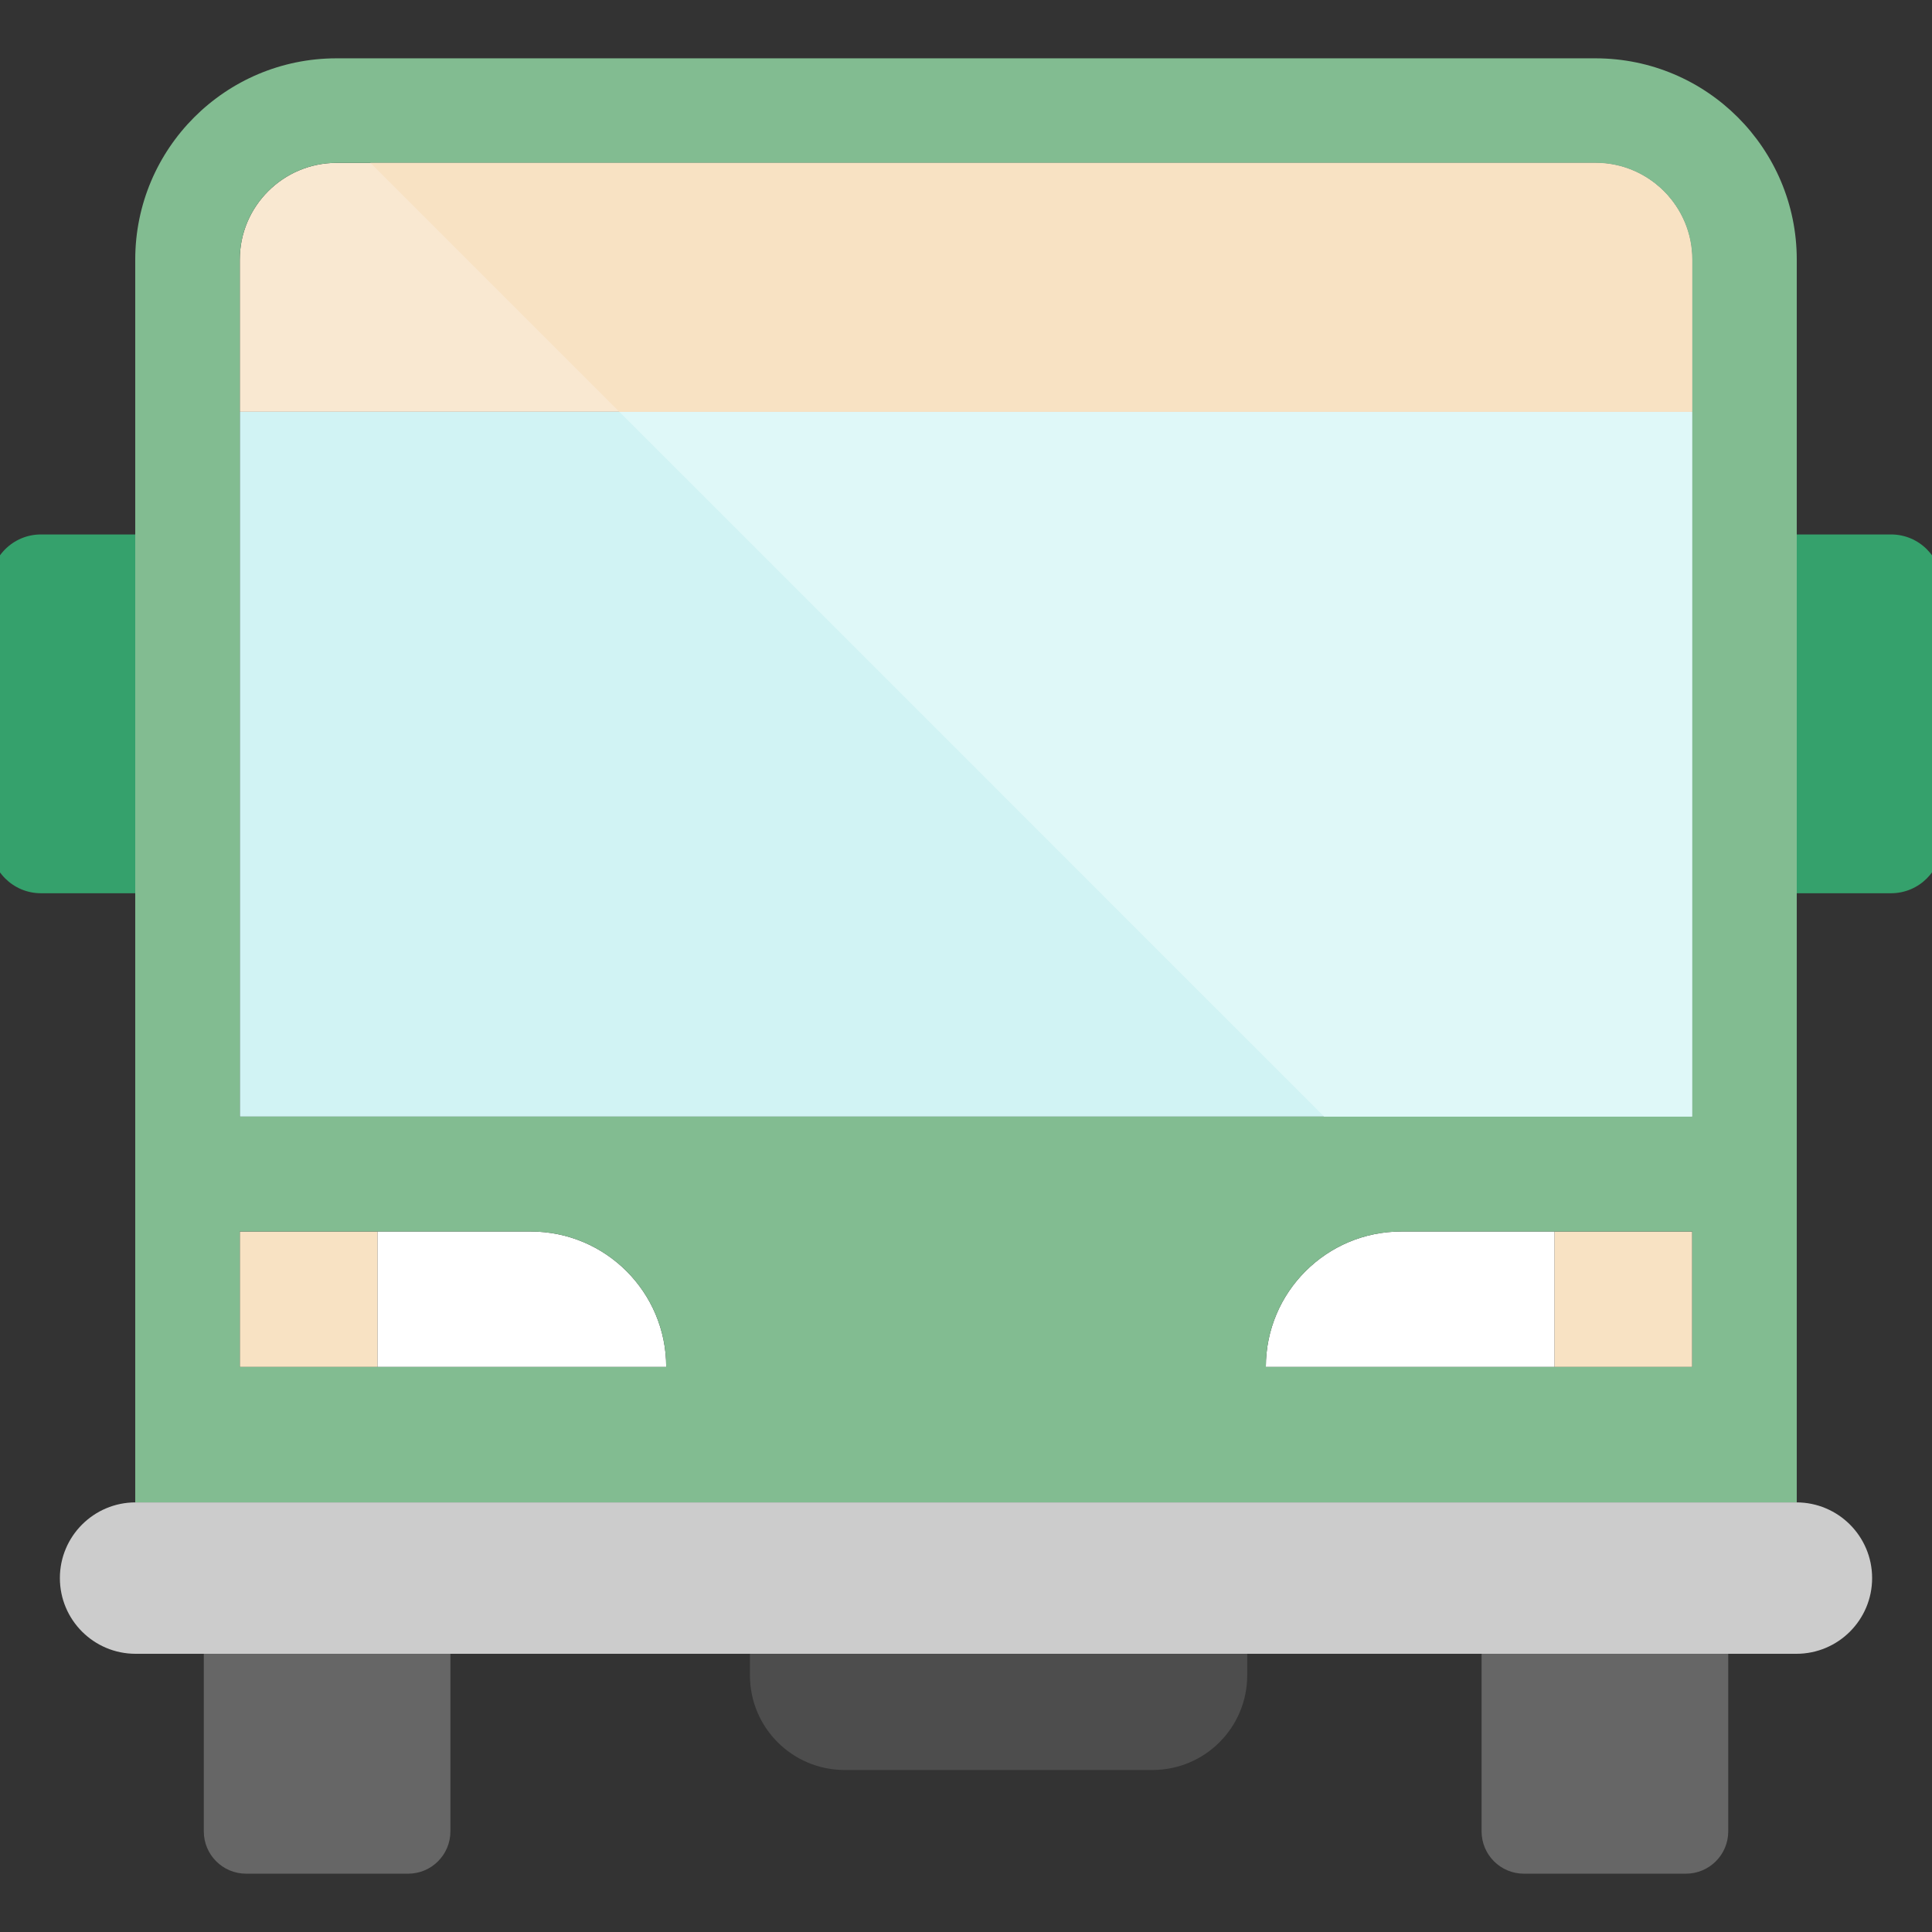 <?xml version="1.0"?>
<svg xmlns="http://www.w3.org/2000/svg" xmlns:xlink="http://www.w3.org/1999/xlink" version="1.1" id="Layer_1" x="0px" y="0px" viewBox="0 0 410.61 410.61" style="enable-background:new 0 0 410.61 410.61;" xml:space="preserve" width="512px" height="512px" class=""><rect x="0" y="0" width="410.61" height="410.61" fill="#333333" stroke="none"/><g transform="matrix(1.01 0 0 1.01 -2.053 -2.053)"><g>
	<path style="fill:#F9E8D1" d="M358.12,56.665v32.02H52.49v-32.02c0-11.23,9.14-20.36,20.36-20.36h264.91   C348.99,36.305,358.12,45.435,358.12,56.665z" data-original="#DDB74B" class="" data-old_color="#FF9300"/>
	<rect x="52.49" y="88.685" style="fill:#D1F3F4" width="305.63" height="148.31" data-original="#76CDCE" class="" data-old_color="#C7E7E8"/>
	<path style="fill:#35A16C" d="M30.49,114.495v75.5H10.649C4.768,189.995,0,185.227,0,179.346v-54.202   c0-5.881,4.768-10.649,10.649-10.649C10.649,114.495,30.49,114.495,30.49,114.495z" data-original="#05A4C9" class="" data-old_color="#2DB773"/>
	<path style="fill:#35A16C" d="M410.61,125.144v54.202c0,5.881-4.768,10.649-10.649,10.649H380.12v-75.5h19.841   C405.842,114.495,410.61,119.263,410.61,125.144z" data-original="#05A4C9" class="" data-old_color="#2DB773"/>
	<rect x="329.12" y="261.175" style="fill:#F8E2C3" width="29" height="28.5" data-original="#F7CF52" class="" data-old_color="#FFC100"/>
	<rect x="52.49" y="261.175" style="fill:#F8E2C3" width="29" height="28.5" data-original="#F7CF52" class="" data-old_color="#FFC100"/>
	<path style="fill:#FFFFFF" d="M329.12,261.175v28.5H268.4c0-7.87,3.19-15,8.35-20.15c5.16-5.16,12.28-8.35,20.15-8.35H329.12z" data-original="#FFFFFF" class=""/>
	<path style="fill:#FFFFFF" d="M142.22,289.675H81.49v-28.5h32.23C129.46,261.175,142.22,273.935,142.22,289.675z" data-original="#FFFFFF" class=""/>
	<path style="fill:#4D4D4D" d="M264.48,350.035v4.53c0,11-8.92,19.92-19.92,19.92h-64.8c-11.01,0-19.92-8.92-19.92-19.92v-4.53   H264.48z" data-original="#4D4D4D" class=""/>
	<path style="fill:#666666" d="M365.7,350.035v37.37c0,4.92-3.99,8.9-8.9,8.9h-34.1c-4.92,0-8.9-3.98-8.9-8.9v-37.37H365.7z" data-original="#666666" class=""/>
	<path style="fill:#666666" d="M96.81,350.035v37.37c0,4.92-3.98,8.9-8.89,8.9h-34.1c-4.92,0-8.9-3.98-8.9-8.9v-37.37H96.81z" data-original="#666666" class=""/>
	<path style="fill:#CCCCCC" d="M395.977,334.105L395.977,334.105c0,8.798-7.132,15.93-15.93,15.93h-56.406h-53.794H155.716H86.969   H30.563c-8.798,0-15.93-7.132-15.93-15.93l0,0c0-8.798,7.132-15.93,15.93-15.93h349.483   C388.845,318.175,395.977,325.307,395.977,334.105z" data-original="#CCCCCC" class=""/>
	<path style="fill:#82BC91" d="M380.12,189.995v128.18H30.49v-128.18v-75.5v-57.83c0-23.39,18.97-42.36,42.36-42.36h264.91   c23.4,0,42.36,18.97,42.36,42.36v57.83V189.995z M358.12,289.675v-28.5h-29H296.9c-7.87,0-14.99,3.19-20.15,8.35   c-5.16,5.15-8.35,12.28-8.35,20.15h60.72H358.12z M358.12,236.995V88.685v-32.02c0-11.23-9.13-20.36-20.36-20.36H72.85   c-11.22,0-20.36,9.13-20.36,20.36v32.02v148.31H358.12z M81.49,289.675h60.73c0-15.74-12.76-28.5-28.5-28.5H81.49h-29v28.5H81.49z" data-original="#008DB3" class="active-path" data-old_color="#8FC89E"/>
	<polygon style="fill:#DFF8F8" points="358.12,88.685 358.12,236.995 280.66,236.995 132.36,88.685  " data-original="#96E0DE" class="" data-old_color="#C9F9F9"/>
	<path style="fill:#F8E2C3" d="M358.12,56.665v32.02H132.36l-52.38-52.38h257.78C348.99,36.305,358.12,45.435,358.12,56.665z" data-original="#F7CF52" class="" data-old_color="#FFC100"/>
</g></g> </svg>
